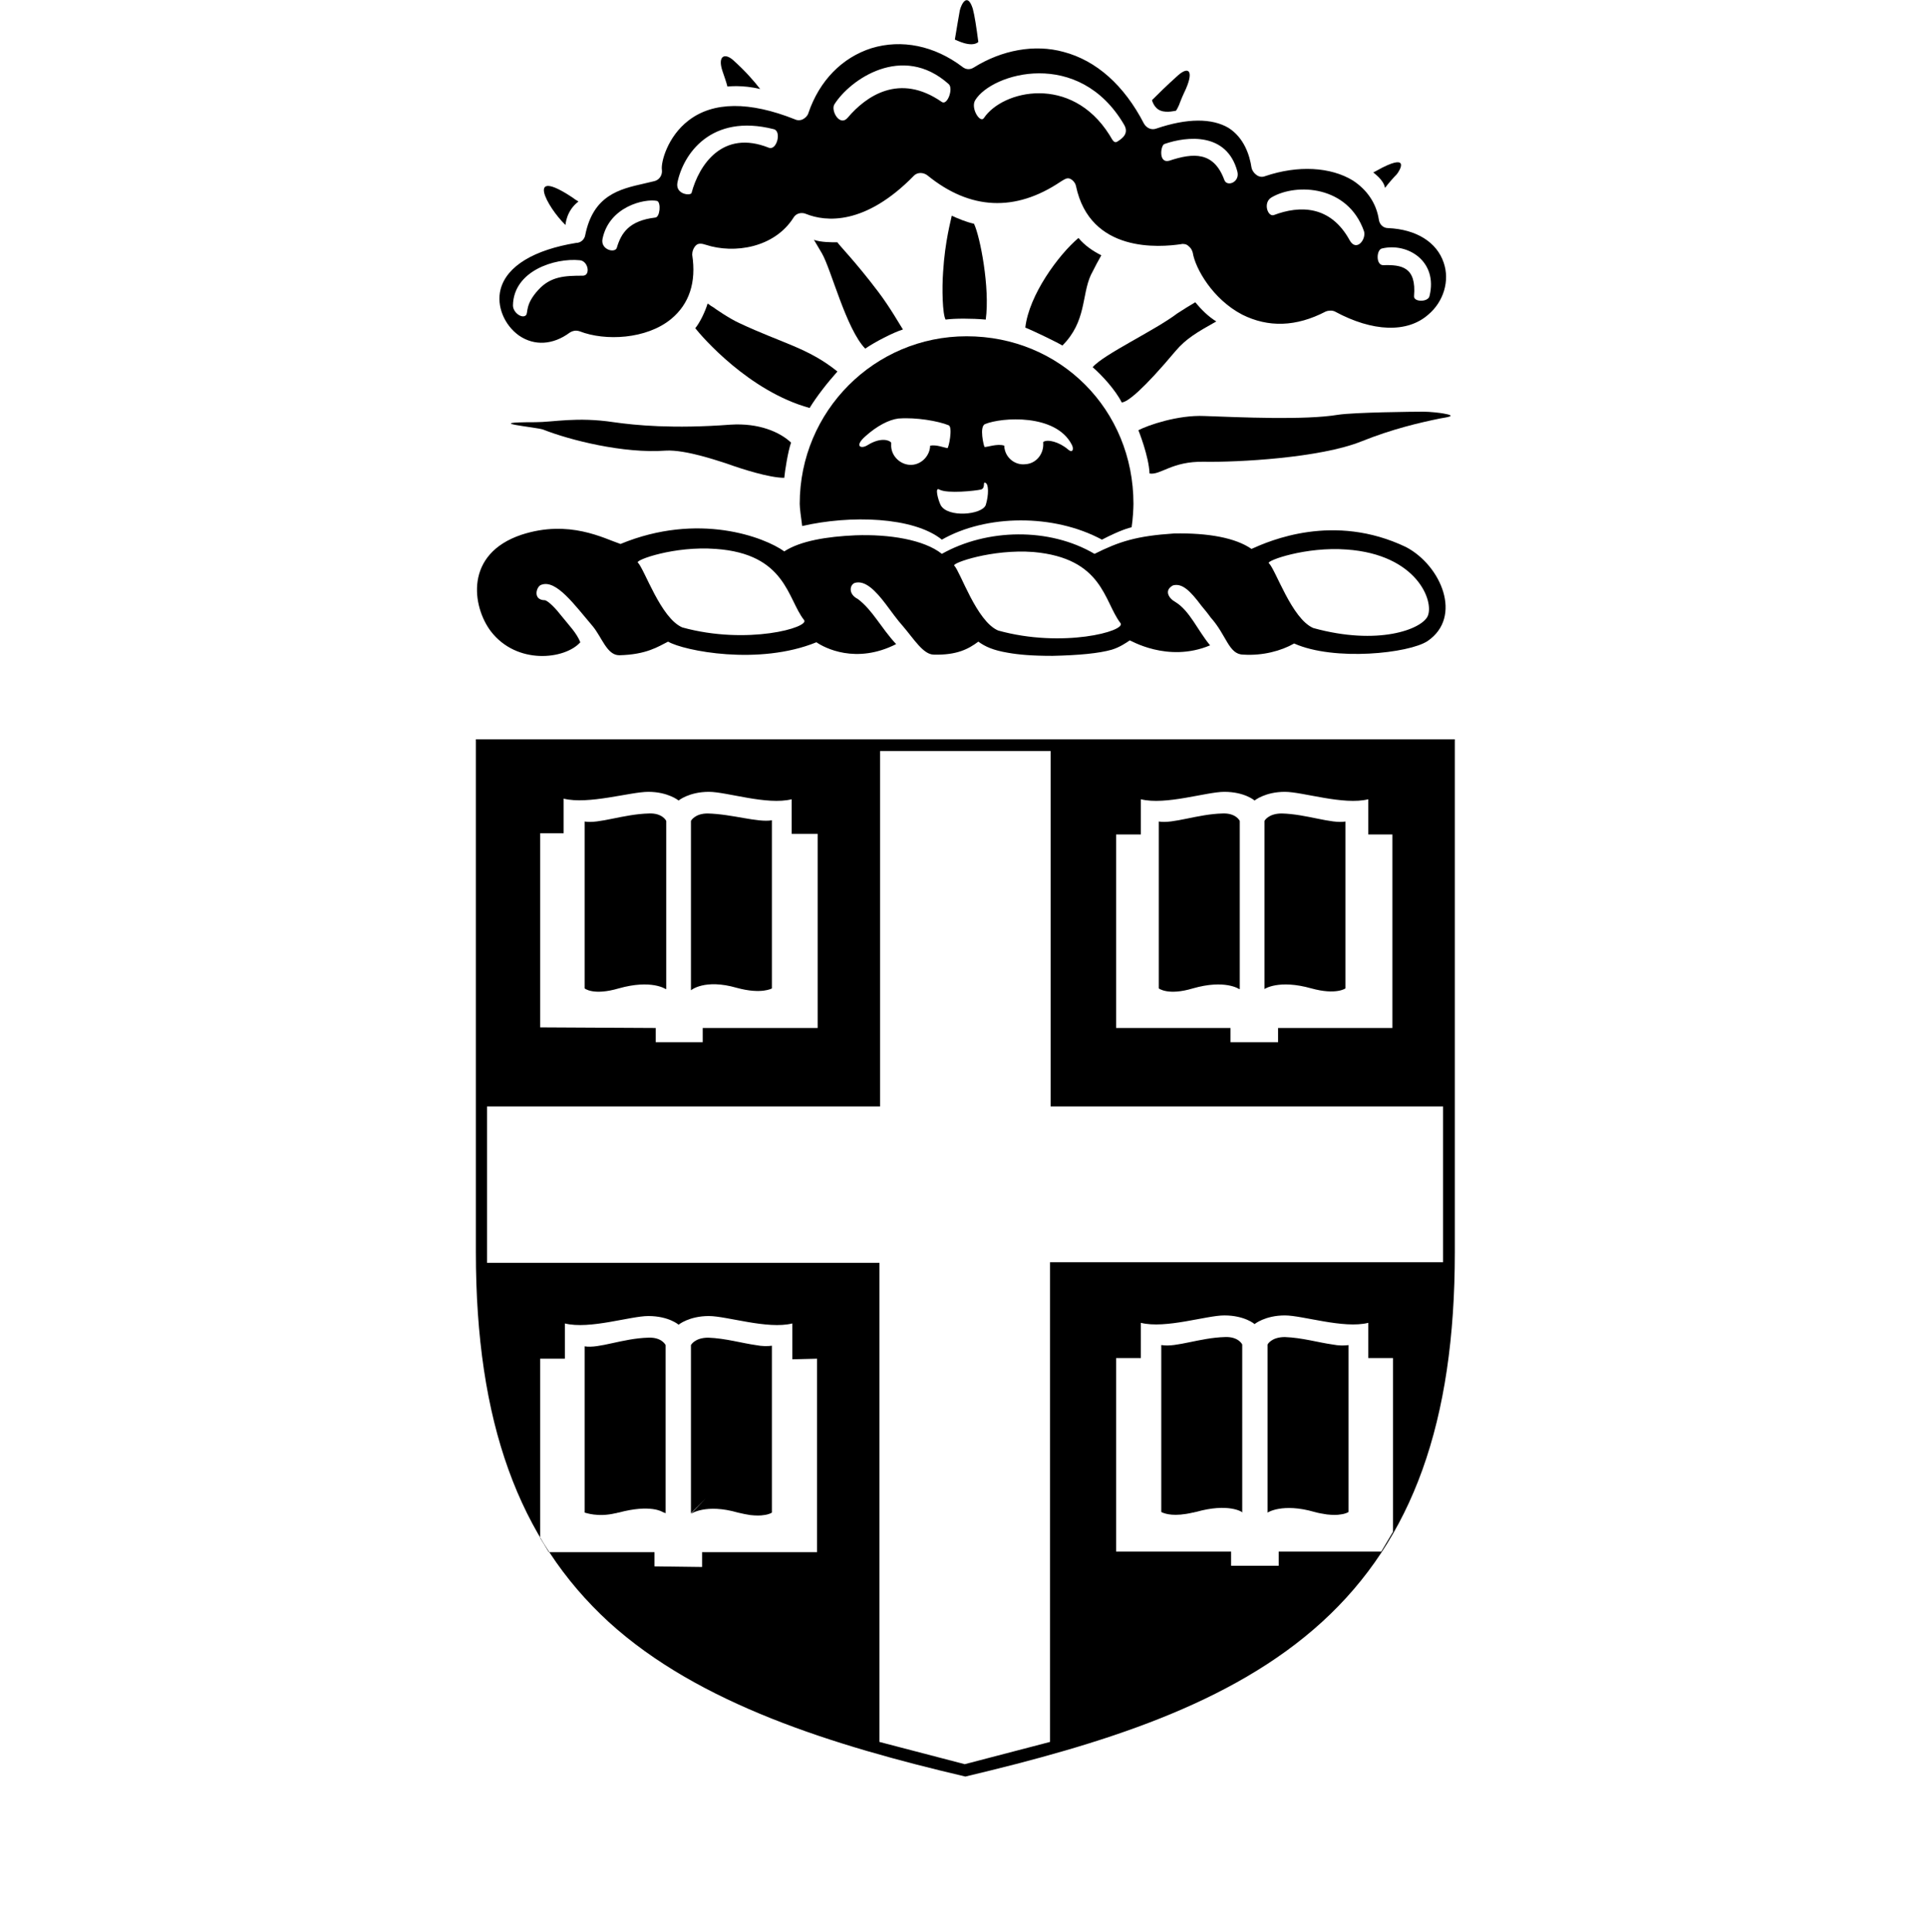 <svg id="brown" version="1.1" xmlns="http://www.w3.org/2000/svg"
   viewBox="0 0 311.8 312.6" style="enable-background:new 0 0 311.8 362.6;" xml:space="preserve">
<g id="Shield_Reverse">
  <g>
    <path class="st2-b" d="M111.8,217.6c0,0,0.6-1.2,2.8-1.2c2.8,0.1,5.5,0.9,7.7,1.2c1,0.2,1.9,0.2,2.6,0.1v27c0,0-0.4,0.3-1.3,0.4
      c-0.5,0.1-1.3,0.1-2.2,0c-0.6-0.1-1.2-0.2-2-0.4c-5.2-1.5-7.6,0.2-7.6,0.2l2.4-2.5l-2.4,2.4V217.6z M94.6,244.7v-27l0,0.1
      c2.3,0.4,6.2-1.3,10.3-1.4c2.2-0.1,2.8,1.2,2.8,1.2l0,0v27.2l-0.5-0.2c0,0-1.9-1.3-7.1,0.1c-0.2,0-0.3,0.1-0.5,0.1
      C96.7,245.5,94.7,244.7,94.6,244.7 M77,119.6v83c0,27.4,6.9,46.4,21.5,59.8c14.6,13.3,36.4,20,57.7,25c21.9-5.2,43-11.6,57.7-25
      c14.7-13.4,21.5-32.4,21.5-59.8v-83H77z M180.7,135h3.9v-5.7c4,1,10.6-1.2,13.5-1.2c3.3,0,4.9,1.4,4.9,1.4s1.7-1.4,4.9-1.4
      c2.9,0,9.5,2.2,13.5,1.2v5.7h3.9v31.3h-18.5v2.3h-7.7v-2.3h-18.5V135z M87.3,134.8h3.9v-5.6c4,1,10.8-1.1,13.7-1.1
      c3.2,0,4.9,1.4,4.9,1.4s1.7-1.4,4.9-1.4c2.9,0,9.4,2.2,13.4,1.2v5.6h4.2v31.4h-18.6v2.3h-7.6v-2.3l-18.7-0.1V134.8z M132.1,251.1
      h-18.5l0,2.4l-7.7-0.1v-2.3l-17.1,0l-1.4-2.3l0-29h4v-5.7c4,1,10.6-1.2,13.5-1.2c3.3,0,4.9,1.4,4.9,1.4s1.7-1.4,4.9-1.4
      c2.9,0,9.5,2.2,13.5,1.2l0,5.8l4-0.1V251.1z M223.5,251h-16.6v2.3h-7.7V251l-18.6,0l0-31.3h4V214c4,1,10.6-1.2,13.5-1.2
      c3.3,0,4.9,1.4,4.9,1.4s1.7-1.4,4.9-1.4c2.9,0,9.5,2.2,13.5,1.2v5.7h4v28.1L223.5,251z M233.5,204.2h-63.6v77.6l-13.8,3.6
      l-13.8-3.6v-77.5H78.8v-25.3h63.6v-57.5H170v57.5h63.5V204.2z M200.5,160c0,0-2.3-1.6-7.5-0.1c-4,1.2-5.5,0-5.5,0v-27
      c2.3,0.4,6.3-1.2,10.3-1.3c2.2-0.1,2.8,1.2,2.8,1.2V160z M204.6,160v-27.2c0,0,0.6-1.2,2.8-1.2c4,0.1,8,1.7,10.3,1.3v27
      c0,0-1.5,1.1-5.5,0C206.9,158.4,204.6,160,204.6,160z M107.7,160c0,0-2.3-1.6-7.6-0.1c-4.1,1.2-5.5,0-5.5,0v-27
      c2.3,0.4,6.3-1.2,10.4-1.3c2.2-0.1,2.8,1.2,2.8,1.2V160z M111.8,160.2v-27.4c0,0,0.6-1.2,2.7-1.2c4,0.1,8.1,1.5,10.4,1.1v27.2
      c0,0-1.7,1-5.7-0.1C114,158.3,111.8,160.2,111.8,160.2z M205.1,217.5c0,0,0.6-1.2,2.8-1.2c2.8,0.1,5.5,0.9,7.7,1.2
      c1,0.2,1.9,0.2,2.6,0.1v27c0,0-0.4,0.3-1.3,0.4c-0.5,0.1-1.3,0.1-2.2,0c-0.6-0.1-1.3-0.2-2-0.4c-5.2-1.5-7.6,0.1-7.6,0.1
      L205.1,217.5z M201.1,244.7L201.1,244.7c-0.1-0.1-2.3-1.6-7.6-0.1c-0.2,0-0.3,0.1-0.5,0.1c-3,0.7-4.4,0.2-4.9,0l-0.2-0.1v-27
      l0.1,0c2.3,0.4,6.2-1.2,10.2-1.3c2.2-0.1,2.8,1.2,2.8,1.2V244.7z"/>
    <g>
      <path class="st2-b" d="M131.7,38.8c0.3,0.5,0.7,1.2,1.3,2.2c1.5,2.6,3.9,12.2,7,15.4c1.6-1.1,4.5-2.6,6.1-3.1
        c-0.4-0.6-2.1-3.6-4-6.1c-3.7-4.9-6.4-7.6-6.6-8C134.5,39.2,132.8,39.2,131.7,38.8"/>
      <path class="st2-b" d="M159.5,51.7c0.7-5.1-0.9-13.4-1.9-15.5c-1.3-0.3-2.5-0.8-3.6-1.3c-0.1,0.6-1.1,4.1-1.4,9.1
        c-0.2,2.7-0.1,6.8,0.4,7.7C154.5,51.5,157.2,51.5,159.5,51.7"/>
      <path class="st2-b" d="M183.4,81.5c0-15.2-11.8-27.1-27-27.1c-14.9,0-27,12.1-27,27.1c0,0.7,0.2,2.1,0.4,3.6
        c7.8-1.8,18-1.5,22.6,2.2c7.2-4.1,18.1-4.2,25.9,0c3.1-1.6,4.4-1.9,4.8-2C183.3,84.1,183.4,82.2,183.4,81.5 M150.5,72.2
        c-0.1,1.7-1.6,3.1-3.3,3c-1.7-0.1-3.1-1.6-3-3.3l0-0.3c-0.3-0.4-1.7-0.9-3.8,0.4c-1.1,0.7-2.2,0.2-0.4-1.4
        c1.9-1.7,3.8-2.7,5.4-2.9l0.1,0c2.7-0.2,6.3,0.4,8,1.1c0.7,0.3,0,3.7-0.2,3.7c-0.6-0.1-1.8-0.6-2.8-0.4L150.5,72.2z M159.5,81.7
        c-0.6,1.6-6.2,2.1-7.3,0c-0.4-0.8-1-3-0.2-2.5c1.3,0.7,5.8,0.2,6.7,0c0.8-0.2,0.3-1.3,0.7-1.1C160,78.2,160,80.1,159.5,81.7
         M172.8,72.7c-1.4-1.2-3.3-1.7-4-1.2l0,0.2c0.1,1.7-1.1,3.3-2.9,3.4c-1.7,0.2-3.3-1.1-3.4-2.9v-0.1c-1.1-0.4-2.9,0.3-3.2,0.2
        c-0.1-0.1-0.9-3.3,0.1-3.7c2.7-1.1,11.4-1.7,14,3.3C173.8,72.6,173.6,73.4,172.8,72.7"/>
      <path class="st2-b" d="M174.5,38.5c-3.2,2.7-8,9.2-8.6,14.5c1.5,0.6,5.4,2.5,6,2.9c3.9-3.9,3.1-8.1,4.6-11.4
        c0.7-1.4,1.3-2.5,1.7-3.2C176.8,40.6,175.5,39.7,174.5,38.5"/>
      <path class="st2-b" d="M193.4,48.9c-0.7,0.4-2.3,1.4-2.9,1.8c-3.7,2.8-11.9,6.6-13.7,8.7c1.5,1.3,3.7,3.7,4.7,5.7
        c0.9,0,3.5-2.1,8.7-8.3c1.7-2,3.4-3,6.6-4.8C195.5,51.2,194.4,50.1,193.4,48.9"/>
      <path class="st2-b" d="M128,71.6c-1.8-1.7-5.2-3.2-9.8-2.9c-9.3,0.7-15.4,0.1-18.9-0.4c-6-0.9-9.7,0-12.7,0c-9.1,0,0.3,0.8,1.3,1.2
        c4.3,1.7,13,3.9,19.8,3.4c3.3-0.2,8.9,1.8,9.9,2.1c2.5,0.9,6.9,2.3,9.3,2.3C127,76.2,127.5,73,128,71.6"/>
      <path class="st2-b" d="M135.5,60.1c-4.7-3.8-9-4.6-15.8-7.8c-1.6-0.7-4.2-2.5-4.3-2.6c-0.2-0.1-0.5-0.3-0.9-0.6c-0.4,1.3-1.2,3-2,4
        c1.1,1.4,8.7,10.2,18.5,12.9C132.1,64.2,133.8,62,135.5,60.1"/>
      <path class="st2-b" d="M233.6,66.9c-0.5-0.1-2.2-0.3-3.3-0.3c-1.5,0-11.2,0.1-13.8,0.5c-5.4,0.9-15.9,0.4-21.6,0.2
        c-4.3-0.2-9.2,1.5-10.7,2.3c0,0,1.7,4.2,1.8,7c1.8,0.3,3.6-2,8.8-1.9c5.4,0.1,18.8-0.6,25.5-3.3c5-2,9.3-3,12.7-3.7
        C234.1,67.5,235.9,67.3,233.6,66.9"/>
      <path class="st2-b" d="M104.5,30c-4,0.9-8.2,1.9-9.5,8.3"/>
      <path class="st2-b" d="M93.6,32.6c-0.5-0.3-0.8-0.5-0.9-0.6c-7.8-5.2-4.2,1.5-1.2,4.4C91.5,36.4,91.6,34.1,93.6,32.6"/>
      <path class="st2-b" d="M123,14.4c-1-1.3-2.4-2.9-4.4-4.7c-1.4-1.2-2.5-0.6-1.7,1.8c0.3,0.9,0.6,1.7,0.8,2.5
        C117.8,14,120.1,13.7,123,14.4"/>
      <path class="st2-b" d="M158.3,6.8c-0.3-2.3-0.6-4.3-0.9-5.4c-0.9-2.8-1.9-0.6-2.1,0.3c-0.2,1.2-0.5,2.8-0.8,4.7
        C154.6,6.4,157.1,7.8,158.3,6.8"/>
      <path class="st2-b" d="M191,16.4c0.2-0.5,0.4-1,0.6-1.4c1.7-3.5,0.8-4.4-1-2.8c-2,1.8-3.2,3-4.2,4c0,0,0.3,1.3,1.4,1.7
        c1,0.4,2.5,0,2.5,0S190.7,17.3,191,16.4"/>
      <path class="st2-b" d="M224.1,30.4c0.6-0.8,1.5-1.8,1.9-2.2c0.5-0.6,2.1-3.3-2.3-1.1c-0.2,0.1-0.9,0.5-1.5,0.8
        C222.3,28,223.9,29.1,224.1,30.4"/>
      <path class="st2-b" d="M112.6,39.7c0.4-0.4,1-0.3,1.6-0.1c4.6,1.5,11.1,0.5,14.2-4.4c0.4-0.7,1.3-0.9,2-0.6
        c3.2,1.3,9.6,1.9,17.5-6.2c0.6-0.6,1.6-0.5,2.2,0c6.9,5.6,14.2,5.9,21.5,1c0.5-0.3,1-0.7,1.5-0.5c0.5,0.2,0.9,0.7,1,1.2
        c2.3,10.9,13.6,9.9,17,9.4c0.4-0.1,0.9,0,1.2,0.3c0.4,0.3,0.6,0.7,0.7,1.1c0.4,2.5,3.2,7.5,8,10c4.2,2.1,8.7,2,13.5-0.5
        c0.5-0.2,1.1-0.2,1.5,0c6.1,3.3,11.7,3.5,15.1,0.5c2.5-2.1,3.5-5.5,2.5-8.4c-1.1-3.3-4.4-5.4-9-5.6c-0.8,0-1.4-0.6-1.5-1.4
        c-0.4-2.6-1.9-4.8-4.2-6.3c-3.6-2.2-8.9-2.5-14.2-0.7c-0.5,0.2-1,0.1-1.4-0.2c-0.4-0.3-0.7-0.7-0.8-1.2c-0.3-2-1.2-4.8-3.7-6.4
        c-2.7-1.6-6.7-1.6-11.7,0.1c-0.8,0.3-1.6-0.1-2-0.8c-3.2-6.2-7.7-10.2-13-11.6c-4.7-1.3-10-0.3-14.5,2.5
        c-0.6,0.4-1.3,0.4-1.9-0.1c-4.5-3.4-9.8-4.5-14.7-3c-4.7,1.5-8.4,5.2-10.2,10.5c-0.1,0.4-0.5,0.8-0.9,1c-0.4,0.2-0.9,0.2-1.3,0
        c-7.3-2.9-13.2-2.9-17.2,0.2c-3.4,2.6-4.5,6.8-4.3,8c0.1,0.8-0.4,1.6-1.2,1.8l-1.7,0.4c-4,0.9-8.2,1.9-9.5,8.3
        c-0.1,0.7-0.7,1.3-1.5,1.3C86.5,40.4,82,43,81,46.8c-0.7,2.7,0.6,5.8,3,7.5c2.5,1.7,5.5,1.5,8.2-0.5c0.5-0.3,1-0.4,1.6-0.2
        c4.1,1.6,10.8,1.3,14.8-2c2.9-2.4,4.1-5.9,3.4-10.4C112,40.7,112.2,40.1,112.6,39.7 M223.6,40.2c4.2-1,9.1,2.1,7.7,7.7
        c-0.2,1-2.6,1-2.5,0c0.4-4.7-2-5.1-5-5C222.6,42.9,222.7,40.4,223.6,40.2 M205.8,31.9c4-2.3,12.3-1.9,14.9,5.5
        c0.4,1.3-1.2,3.4-2.3,1.5c-3.1-5.7-8.1-5.7-12.3-4.1C205.1,35.1,204.3,32.7,205.8,31.9 M188.4,23.3c3.7-1.3,10.1-1.9,11.8,4.4
        c0.5,1.8-1.7,2.6-2.1,1.4c-1.7-4.6-5-4.4-8.9-3.1C187.4,26.5,187.8,23.5,188.4,23.3 M157.8,16.2c2.7-4.4,16.8-8.5,24.1,4
        c0.8,1.4-0.3,2.2-1.1,2.7c-0.6,0.4-0.9-0.5-1.3-1.1c-6.2-9.8-17.3-7.2-20.3-2.7C158.6,20,157,17.5,157.8,16.2 M135,16.9
        c2.5-4,11-10,18.5-3.3c0.8,0.7-0.2,3.5-1.1,2.9c-6.9-4.8-12.3-0.9-15.2,2.5C135.9,20.6,134.4,17.9,135,16.9 M94.3,44.6
        c-2.9,0-5.2,0.1-7.2,2.3c-2.2,2.4-1.6,3.7-2,4.1c-0.6,0.6-2.1-0.4-2.1-1.6c0.1-5.6,6.8-7.7,10.8-7.3
        C95.2,42.2,95.6,44.6,94.3,44.6 M106,35.2c-4.2,0.5-5.5,2.5-6.2,4.9c-0.3,0.9-2.7,0.3-2.3-1.5c1.1-5.2,6.8-6.5,8.8-6.1
        C107,32.7,106.8,35.2,106,35.2 M109.6,29.6c0.9-4.6,5.4-11.3,15.6-8.7c1.3,0.3,0.5,3.5-0.8,3c-7.5-3-11.3,2.8-12.5,7.3
        C111.8,31.7,109.3,31.5,109.6,29.6"/>
    </g>
    <path class="st2-b" d="M195.8,104.4c-2-2.4-3.3-5.6-5.6-7c-1.1-0.6-1.9-1.9-0.4-2.7c1.5-0.4,2.8,0.9,4.6,3.3c0.5,0.6,1,1.2,1.5,1.9
      c2.6,2.9,2.9,6,5.3,6c3.1,0.2,6.1-0.6,8.2-1.8c6.5,2.9,18.6,1.6,21.6-0.4c5.7-3.9,2.2-12.2-3.5-15.2c-11.7-5.6-22.1-1-25,0.3
      c-2.6-1.8-7-2.6-12.5-2.5c-6.1,0.4-8.9,1.3-12.9,3.3c-7.3-4.3-17.4-4.1-24.7,0c-2.9-2.3-8.5-3.2-14-3c-4.6,0.2-8.9,0.9-11.5,2.6
      c-3.2-2.3-13.9-6.4-26.5-1.2c-2.7-0.9-8.3-4-16-1.5c-9.3,3.1-8,11.6-5,15.6c4.2,5.5,12,4.6,14.5,1.8c-0.6-1.5-1.8-2.7-3-4.2
      c-1-1.3-2.1-2.4-2.7-2.6c-2.1,0-1.4-2.3-0.6-2.5c2.4-0.9,5.4,3.3,8.3,6.7c1.5,1.8,2.3,4.7,4.3,4.7c4.4-0.1,6.3-1.4,7.9-2.2
      c2.6,1.5,14.7,3.9,24,0.1c1.3,0.9,6.4,3.6,12.9,0.3c-2.5-2.7-3.8-5.5-6.2-7.3c-1.6-0.8-1.3-2.3-0.5-2.6c1.7-0.5,3.4,1.3,5,3.4
      c0.9,1.2,1.9,2.6,2.8,3.6c1.8,2.1,3.3,4.6,5,4.6c3.7,0.1,5.6-0.9,7.2-2.1c1.1,0.8,2.4,1.4,4.8,1.8c1.7,0.3,3.8,0.5,7.2,0.5
      c4.3-0.1,7.5-0.4,9.6-1c1.3-0.4,2.3-1.1,2.9-1.5C182.8,103.5,188.9,107.3,195.8,104.4z M110.4,101.5c-3.5-1.5-6.1-9.4-7.2-10.5
      c-0.4-0.4,5.9-2.7,12.6-2.2c11.4,0.8,11.6,8.1,14.3,11.5C131.1,101.5,120.9,104.4,110.4,101.5z M161.5,102
      c-3.5-1.5-6.1-9.5-7.1-10.5c-0.4-0.4,6.1-2.7,12.8-2.2c11.3,1,11.4,8,14.1,11.5C182.3,102.1,171.9,104.9,161.5,102z M231,99.7
      c-1,2.1-8,4.8-18.5,1.9c-3.5-1.5-6.1-9.5-7.2-10.5c-0.4-0.4,6-2.7,12.6-2.2C229.3,89.7,232.1,97.3,231,99.7z"/>
  </g>
</g>
</svg>
